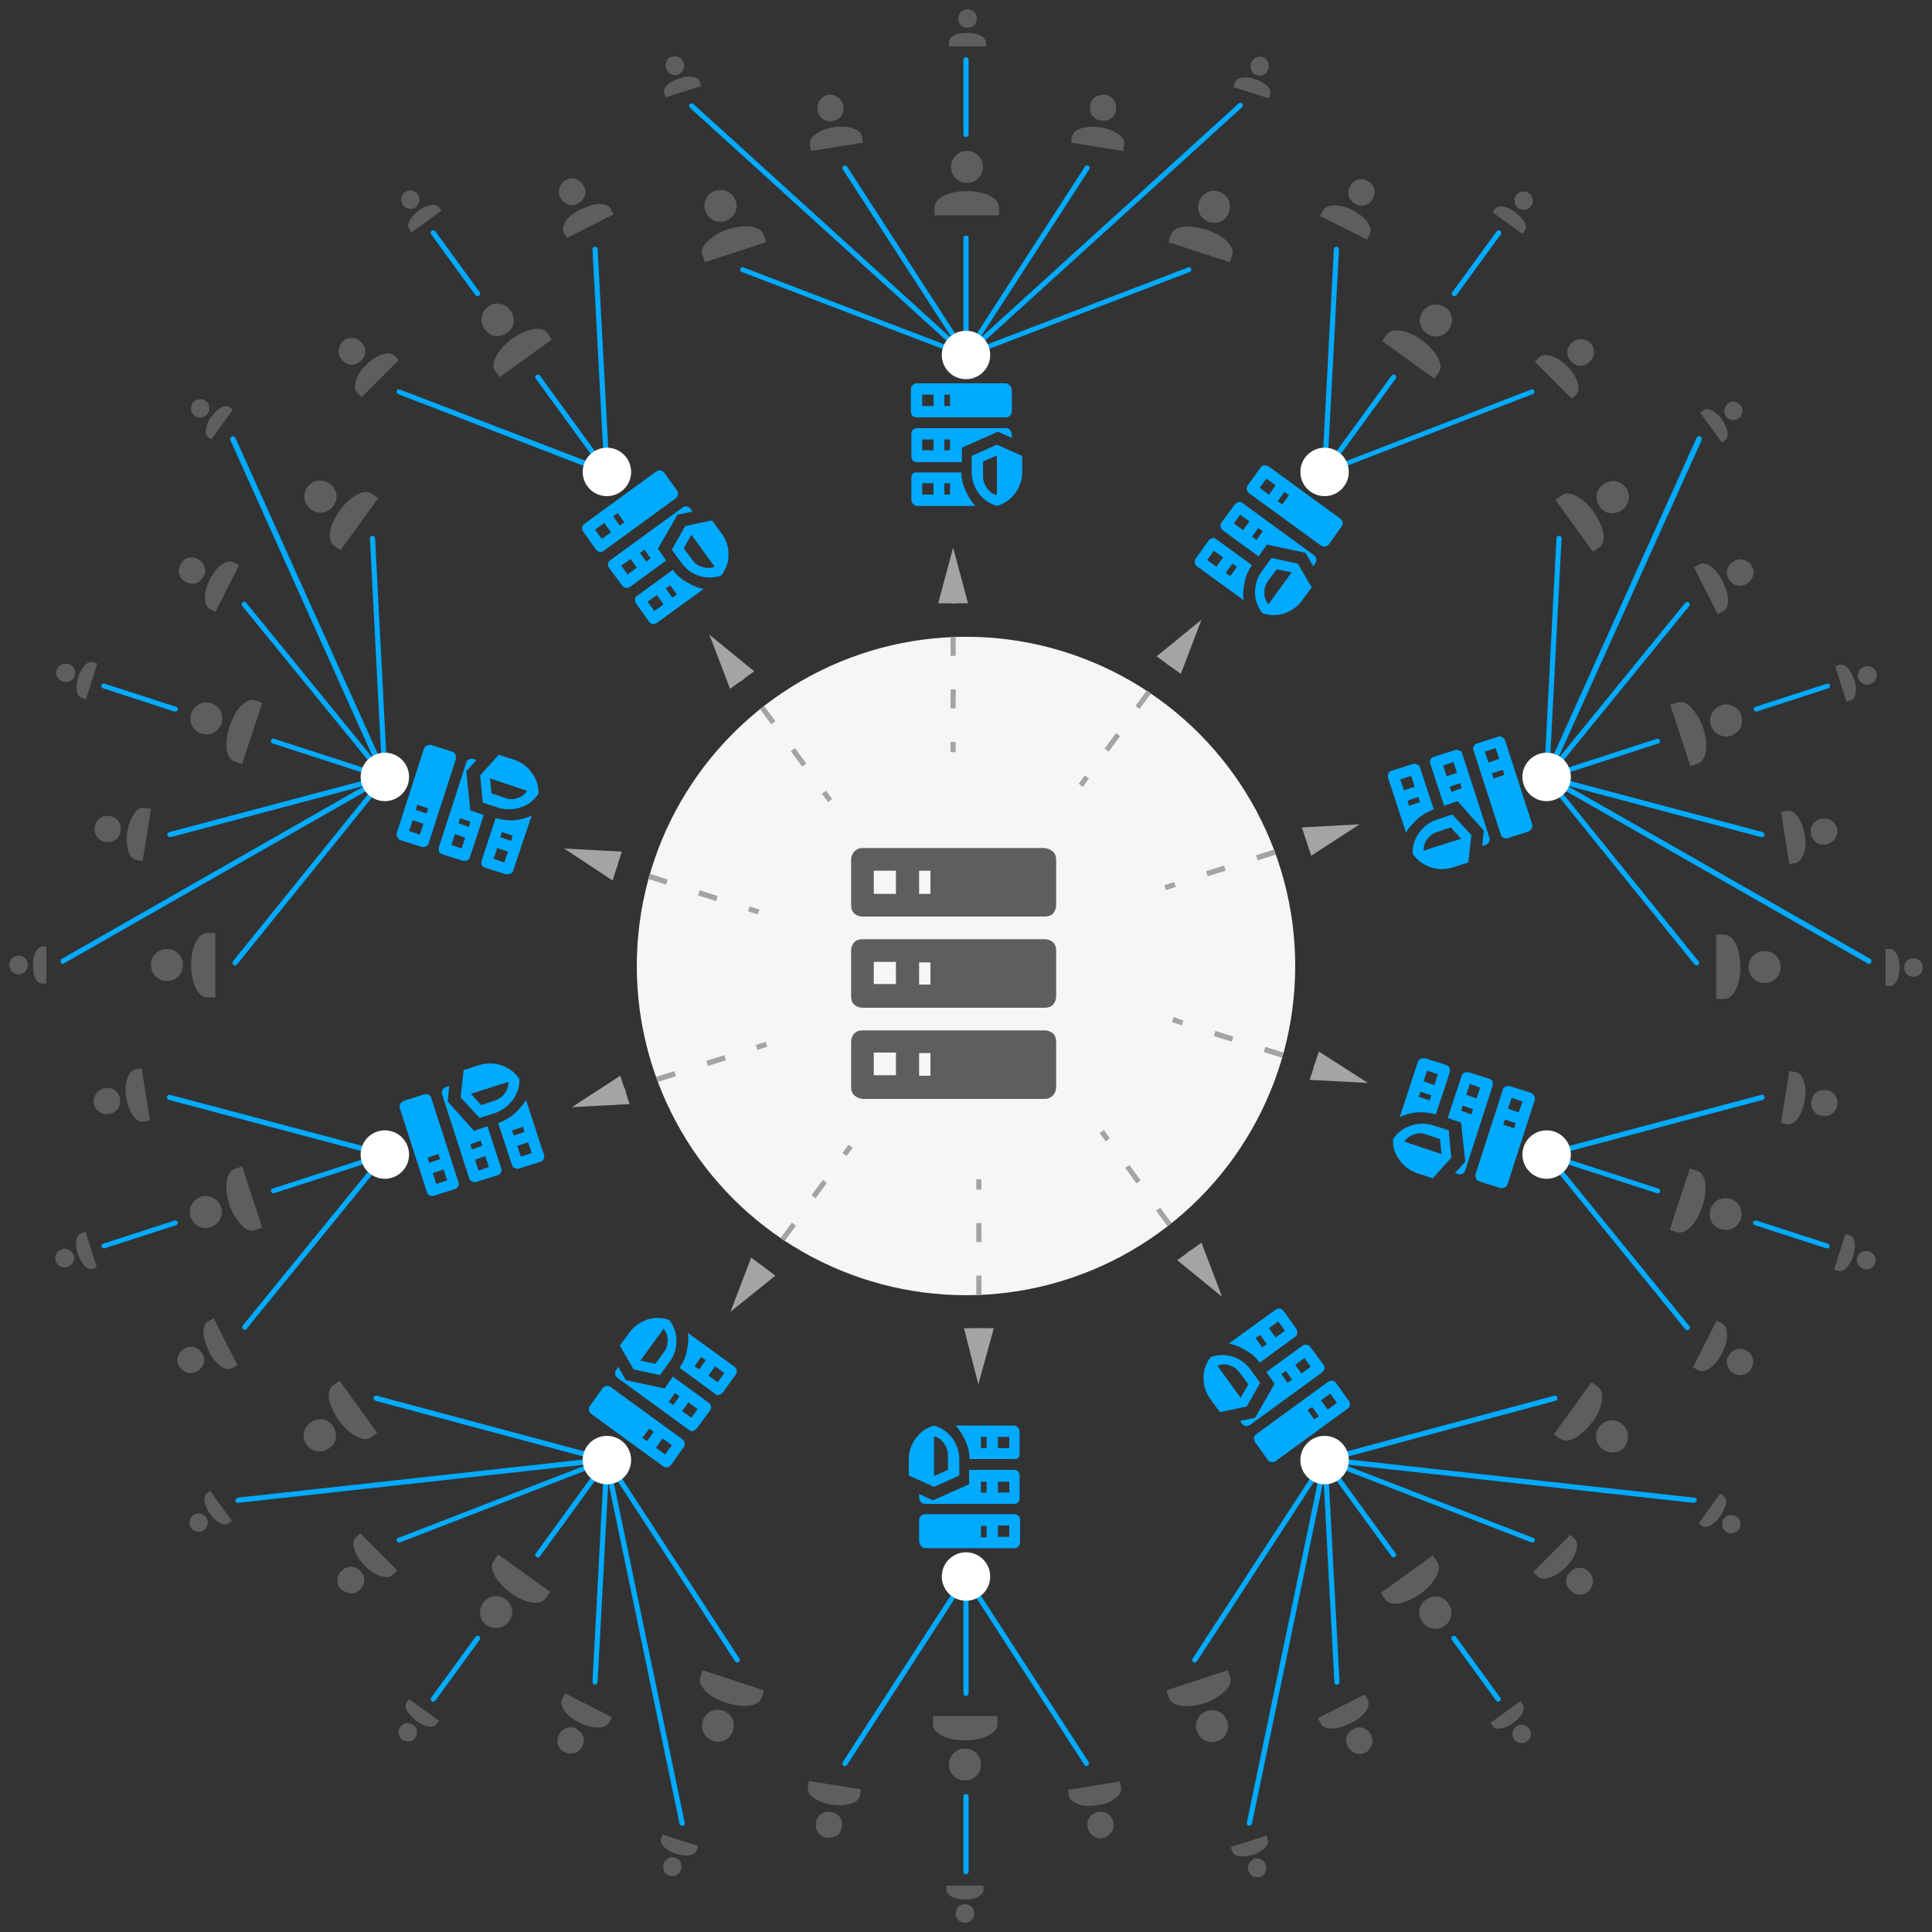 <svg id="Layer_1" xmlns="http://www.w3.org/2000/svg" viewBox="0 0 375 375"><rect x="0" y="0" width="375" height="375" fill="#333333" stroke="none"/><style>.st0{enable-background:new}.st1{fill:#5e5e5e}.st2{fill:#f6f6f6}.st3{fill:#0af}.st4{fill:#fff}.st5{fill:#a4a4a4}</style><title>Asset 9</title><g id="Layer_2_1_"><g id="Layer_1-2"><g class="st0"><path class="st1" d="M187.7 37.1c1.8 0 3.2.3 4.4.9s1.8 1.3 1.8 2.2v1.6h-12.5v-1.6c0-.9.7-1.6 1.8-2.2 1.2-.6 2.7-.9 4.5-.9zm0-7.8c.9 0 1.6.3 2.2.9.6.6.9 1.3.9 2.2 0 .9-.3 1.6-.9 2.2-.6.6-1.3.9-2.2.9-.9 0-1.6-.3-2.2-.9-.6-.6-.9-1.3-.9-2.2 0-.9.3-1.6.9-2.2.6-.6 1.3-.9 2.2-.9z"/></g><g class="st0"><path class="st1" d="M141.3 44.5c1.7-.5 3.2-.7 4.5-.5 1.3.2 2.1.7 2.4 1.5l.5 1.5-11.9 3.9-.5-1.5c-.2-.8.1-1.7 1.1-2.6s2.2-1.8 3.9-2.3zm-2.4-7.5c.8-.2 1.6-.2 2.4.2.7.4 1.2 1 1.5 1.8.3.8.2 1.6-.2 2.4-.4.7-1 1.2-1.8 1.5-.8.3-1.6.2-2.4-.2-.7-.4-1.2-1-1.5-1.8-.3-.8-.2-1.6.2-2.4.3-.7.9-1.2 1.8-1.5z"/></g><g class="st0"><path class="st1" d="M94.8 59.5c.7-.5 1.5-.7 2.3-.5.8.1 1.5.6 2 1.3.5.7.7 1.5.6 2.3-.1.8-.5 1.5-1.3 2-.7.5-1.5.7-2.3.6-.8-.1-1.5-.6-2-1.3-.5-.7-.7-1.5-.6-2.3.1-.9.6-1.6 1.3-2.1zm4.5 6.3c1.5-1 2.8-1.6 4.1-1.9 1.3-.2 2.2 0 2.8.7l.9 1.3L97 73.2l-.9-1.2c-.5-.7-.4-1.7.2-2.8.6-1.2 1.6-2.3 3-3.4z"/></g><g class="st0"><path class="st1" d="M59.7 94.5c.5-.7 1.2-1.1 2-1.2.8-.1 1.6.1 2.3.6.7.5 1.1 1.2 1.3 2 .1.8-.1 1.6-.6 2.3-.5.7-1.2 1.1-2 1.3-.8.1-1.6-.1-2.3-.6-.7-.5-1.1-1.2-1.3-2-.1-1 .1-1.7.6-2.4zM66 99c1.1-1.4 2.2-2.4 3.3-3 1.2-.6 2.1-.7 2.8-.2l1.3.9-7.3 10.1-1.3-.9c-.7-.6-.9-1.5-.7-2.8s.9-2.6 1.9-4.1z"/></g><g class="st0"><path class="st1" d="M37.1 138.5c.3-.8.8-1.4 1.5-1.8.7-.4 1.5-.4 2.4-.2.8.3 1.5.8 1.8 1.5.4.7.4 1.5.2 2.4-.3.8-.8 1.4-1.5 1.8-.7.4-1.5.4-2.4.2-.8-.3-1.5-.8-1.8-1.5-.4-.8-.4-1.6-.2-2.4zm7.5 2.4c.6-1.7 1.3-3 2.2-3.9s1.8-1.3 2.6-1.1l1.5.5-3.9 11.9-1.5-.5c-.8-.3-1.3-1.1-1.5-2.4-.1-1.3 0-2.8.6-4.5z"/></g><g class="st0"><path class="st1" d="M29.3 187.3c0-.9.3-1.6.9-2.2.6-.6 1.3-.9 2.2-.9.9 0 1.6.3 2.2.9.6.6.9 1.3.9 2.2 0 .9-.3 1.6-.9 2.2-.6.6-1.3.9-2.2.9-.9 0-1.6-.3-2.2-.9-.6-.6-.9-1.4-.9-2.2zm7.8 0c0-1.8.3-3.2.9-4.4.6-1.2 1.3-1.8 2.2-1.8h1.6v12.5h-1.6c-.9 0-1.6-.7-2.2-1.8-.6-1.3-.9-2.8-.9-4.5z"/></g><g class="st0"><path class="st1" d="M37 236.2c-.2-.8-.2-1.6.2-2.4.4-.7 1-1.2 1.8-1.5.8-.3 1.6-.2 2.4.2.7.4 1.2 1 1.5 1.8.3.8.2 1.6-.2 2.4-.4.7-1 1.2-1.8 1.5-.8.3-1.6.2-2.4-.2-.6-.3-1.2-.9-1.5-1.8zm7.5-2.4c-.5-1.7-.7-3.2-.5-4.5.2-1.3.7-2.1 1.5-2.4l1.5-.5 3.9 11.9-1.5.5c-.8.2-1.7-.1-2.6-1.1s-1.7-2.2-2.3-3.9z"/></g><g class="st0"><path class="st1" d="M59.5 280.4c-.5-.7-.7-1.5-.5-2.3.1-.8.6-1.5 1.3-2 .7-.5 1.5-.7 2.3-.6.8.1 1.5.5 2 1.3.5.7.7 1.5.6 2.3-.1.8-.6 1.5-1.3 2-.7.5-1.5.7-2.3.6-.9-.2-1.6-.6-2.1-1.3zm6.3-4.6c-1-1.5-1.6-2.8-1.9-4.1-.2-1.3 0-2.2.7-2.8l1.3-.9 7.3 10.1-1.2.9c-.7.5-1.7.4-2.8-.2-1.2-.6-2.3-1.6-3.4-3z"/></g><g class="st0"><path class="st1" d="M94.4 315.4c-.7-.5-1.1-1.2-1.2-2-.1-.8.1-1.6.6-2.3.5-.7 1.2-1.1 2-1.3.8-.1 1.6.1 2.3.6.7.5 1.1 1.2 1.3 2 .1.8-.1 1.6-.6 2.3-.5.7-1.2 1.1-2 1.3-.9.1-1.7-.1-2.4-.6zm4.6-6.3c-1.4-1.1-2.4-2.2-3-3.3-.6-1.2-.7-2.1-.2-2.8l.9-1.3 10.1 7.3-.9 1.3c-.6.7-1.5.9-2.8.7s-2.7-.9-4.1-1.9z"/></g><g class="st0"><path class="st1" d="M140.9 330.5c-1.7-.6-3-1.3-3.9-2.2s-1.3-1.8-1.1-2.6l.5-1.5 11.9 3.9-.5 1.5c-.3.8-1.1 1.3-2.4 1.5-1.4.1-2.9-.1-4.5-.6zm-2.5 7.4c-.8-.3-1.4-.8-1.8-1.5-.4-.7-.4-1.5-.2-2.4.3-.8.8-1.5 1.5-1.8.7-.4 1.5-.4 2.4-.2.8.3 1.4.8 1.8 1.5.4.7.4 1.5.2 2.4-.3.8-.8 1.5-1.5 1.8-.7.4-1.5.5-2.4.2z"/></g><g class="st0"><path class="st1" d="M187.3 337.8c-1.8 0-3.2-.3-4.4-.9-1.2-.6-1.8-1.3-1.8-2.2v-1.6h12.5v1.6c0 .9-.7 1.6-1.8 2.2-1.3.6-2.8.9-4.5.9zm0 7.8c-.9 0-1.6-.3-2.2-.9-.6-.6-.9-1.3-.9-2.2 0-.9.3-1.6.9-2.2.6-.6 1.3-.9 2.2-.9.9 0 1.6.3 2.2.9.6.6.9 1.3.9 2.2 0 .9-.3 1.6-.9 2.2-.6.6-1.4.9-2.2.9z"/></g><g class="st0"><path class="st1" d="M233.8 330.6c-1.7.5-3.2.7-4.5.5-1.3-.2-2.1-.7-2.4-1.5l-.5-1.5 11.9-3.9.5 1.5c.2.8-.1 1.7-1.1 2.6s-2.2 1.7-3.9 2.3zm2.4 7.4c-.8.2-1.6.2-2.4-.2-.7-.4-1.2-1-1.5-1.8-.3-.8-.2-1.6.2-2.4s1-1.2 1.8-1.5c.8-.3 1.6-.2 2.4.2.7.4 1.2 1 1.5 1.8.3.8.2 1.6-.2 2.4-.3.7-.9 1.2-1.8 1.5z"/></g><g class="st0"><path class="st1" d="M275.8 309.3c-1.5 1-2.8 1.6-4.1 1.9-1.3.2-2.2 0-2.8-.7l-.9-1.3 10.1-7.3.9 1.3c.5.7.4 1.7-.2 2.8s-1.6 2.3-3 3.3zm4.6 6.3c-.7.5-1.5.7-2.3.5-.8-.1-1.5-.6-2-1.3-.5-.7-.7-1.5-.6-2.3s.5-1.5 1.3-2c.7-.5 1.5-.7 2.3-.6.8.1 1.5.6 2 1.3.5.7.7 1.5.6 2.3-.2.9-.6 1.6-1.3 2.1z"/></g><g class="st0"><path class="st1" d="M309 276.1c-1.1 1.4-2.2 2.4-3.3 3-1.2.6-2.1.7-2.8.2l-1.3-.9 7.3-10.1 1.3.9c.7.6.9 1.5.7 2.8s-.8 2.7-1.9 4.1zm6.4 4.6c-.5.7-1.2 1.1-2 1.2-.8.1-1.6-.1-2.3-.6-.7-.5-1.1-1.2-1.3-2-.1-.8.1-1.6.6-2.3.5-.7 1.2-1.1 2-1.3.8-.1 1.6.1 2.3.6.7.5 1.1 1.2 1.3 2 0 .9-.1 1.7-.6 2.4z"/></g><g class="st0"><path class="st1" d="M330.4 234.2c-.6 1.7-1.3 3-2.2 3.9s-1.8 1.3-2.6 1.1l-1.5-.5 3.9-11.9 1.5.5c.8.3 1.3 1.1 1.5 2.4.1 1.3 0 2.8-.6 4.5zm7.5 2.4c-.3.8-.8 1.4-1.5 1.8-.7.4-1.5.4-2.4.2-.8-.3-1.5-.8-1.8-1.5-.4-.7-.4-1.5-.2-2.4.3-.8.8-1.4 1.5-1.8.7-.4 1.5-.4 2.4-.2.8.3 1.5.8 1.8 1.5.4.8.4 1.6.2 2.4z"/></g><g class="st0"><path class="st1" d="M337.8 187.7c0 1.8-.3 3.2-.9 4.4s-1.3 1.8-2.2 1.8h-1.6v-12.5h1.6c.9 0 1.6.7 2.2 1.8.6 1.2.9 2.7.9 4.5zm7.8 0c0 .9-.3 1.6-.9 2.2-.6.6-1.3.9-2.2.9-.9 0-1.6-.3-2.2-.9-.6-.6-.9-1.3-.9-2.2 0-.9.3-1.6.9-2.2.6-.6 1.3-.9 2.2-.9.9 0 1.6.3 2.2.9.6.6.9 1.3.9 2.2z"/></g><g class="st0"><path class="st1" d="M330.6 141.3c.5 1.7.7 3.2.5 4.5-.2 1.3-.7 2.1-1.5 2.4l-1.5.5-3.9-11.9 1.5-.5c.8-.2 1.7.1 2.6 1.1s1.7 2.2 2.3 3.9zm7.4-2.4c.2.8.2 1.6-.2 2.4-.4.7-1 1.2-1.8 1.5-.8.3-1.6.2-2.4-.2s-1.2-1-1.5-1.8c-.3-.8-.2-1.6.2-2.4.4-.7 1-1.2 1.8-1.5.8-.3 1.6-.2 2.4.2.7.3 1.2.9 1.5 1.8z"/></g><g class="st0"><path class="st1" d="M309.3 99.3c1 1.5 1.6 2.8 1.9 4.1.2 1.3 0 2.2-.7 2.8l-1.3.9-7.3-10.1 1.3-.9c.7-.5 1.7-.4 2.8.2s2.3 1.6 3.3 3zm6.3-4.6c.5.7.7 1.5.5 2.3-.1.8-.6 1.5-1.3 2-.7.5-1.5.7-2.3.6s-1.5-.5-2-1.3c-.5-.7-.7-1.5-.6-2.3.1-.8.6-1.5 1.3-2 .7-.5 1.5-.7 2.3-.6.9.2 1.6.6 2.1 1.3z"/></g><g class="st0"><path class="st1" d="M276.1 66.1c1.4 1.1 2.4 2.2 3 3.3.6 1.2.7 2.1.2 2.8l-.9 1.3-10.1-7.3.9-1.3c.6-.7 1.5-.9 2.8-.7 1.2.2 2.6.8 4.1 1.9zm4.5-6.4c.7.5 1.1 1.2 1.2 2s-.1 1.6-.6 2.3c-.5.7-1.2 1.1-2 1.3-.8.1-1.6-.1-2.3-.6-.7-.5-1.1-1.2-1.3-2-.1-.8.1-1.6.6-2.3.5-.7 1.2-1.1 2-1.3 1 0 1.7.1 2.4.6z"/></g><g class="st0"><path class="st1" d="M234.2 44.6c1.7.6 3 1.3 3.9 2.2s1.3 1.8 1.1 2.6l-.5 1.5-11.9-3.9.5-1.5c.3-.8 1.1-1.3 2.4-1.5 1.3-.1 2.8.1 4.5.6zm2.4-7.4c.8.3 1.4.8 1.8 1.5.4.7.4 1.5.2 2.4-.3.8-.8 1.5-1.5 1.8-.7.4-1.5.4-2.4.2-.8-.3-1.4-.8-1.8-1.5-.4-.7-.4-1.5-.2-2.4.3-.8.8-1.5 1.5-1.8.7-.4 1.5-.5 2.4-.2z"/></g><g class="st0"><path class="st1" d="M304.2 71.1c1 1 1.7 2.1 2 3.1.3 1 .3 1.8-.2 2.3l-.9.9-7.2-7.2.9-.9c.5-.5 1.3-.5 2.3-.2 1 .3 2.1 1 3.1 2zm4.5-4.5c.5.5.7 1.1.7 1.8s-.3 1.3-.8 1.8-1.1.8-1.8.8-1.3-.3-1.8-.8-.8-1.1-.8-1.8.3-1.3.8-1.8 1.1-.8 1.8-.8c.8 0 1.4.3 1.9.8z"/></g><g class="st0"><path class="st1" d="M262.5 40.8c1.3.7 2.3 1.4 2.9 2.3.6.9.8 1.6.5 2.3l-.6 1.1-9.1-4.6.6-1.1c.4-.6 1.1-.9 2.1-.9 1.1-.1 2.3.2 3.6.9zm2.9-5.7c.6.3 1.1.8 1.3 1.5.2.6.1 1.3-.2 1.9-.3.6-.8 1.1-1.5 1.3-.6.2-1.3.2-1.9-.2s-1.1-.8-1.3-1.5c-.2-.6-.1-1.3.2-1.9.3-.6.8-1.1 1.5-1.3.7-.2 1.3-.1 1.9.2z"/></g><g class="st0"><path class="st1" d="M213.5 24.7c1.4.2 2.6.7 3.5 1.3s1.3 1.3 1.2 2l-.2 1.3-10.1-1.6.2-1.3c.2-.7.7-1.2 1.8-1.5s2.2-.4 3.6-.2zm1-6.3c.7.1 1.3.5 1.7 1 .4.5.5 1.2.4 1.9-.1.7-.4 1.3-1 1.7s-1.2.5-1.9.4c-.7-.1-1.3-.4-1.7-1-.4-.5-.5-1.2-.4-1.9.1-.7.4-1.3 1-1.7.6-.3 1.2-.5 1.9-.4z"/></g><g class="st0"><path class="st1" d="M161.8 24.7c1.4-.2 2.7-.2 3.7.2 1 .3 1.6.8 1.8 1.5l.2 1.3-10.1 1.6-.2-1.3c-.1-.7.3-1.4 1.2-2 .8-.6 2-1.1 3.4-1.3zm-1-6.3c.7-.1 1.3.1 1.9.5.5.4.9 1 1 1.7.1.7 0 1.4-.4 1.9s-1 .9-1.7 1-1.3 0-1.9-.4c-.5-.4-.9-1-1-1.7-.1-.7 0-1.4.4-1.9.5-.7 1-1 1.7-1.1z"/></g><g class="st0"><path class="st1" d="M109.9 34.9c.6-.3 1.3-.4 1.9-.1.6.2 1.1.6 1.5 1.3s.4 1.3.2 1.9c-.2.6-.6 1.1-1.3 1.5s-1.3.4-1.9.2c-.6-.2-1.1-.6-1.5-1.3s-.4-1.3-.2-1.9c.2-.8.7-1.3 1.3-1.6zm2.9 5.7c1.3-.6 2.5-1 3.6-1s1.8.3 2.1.9l.6 1.1-9.1 4.6-.6-1.1c-.3-.7-.1-1.4.5-2.3.6-.8 1.6-1.6 2.9-2.2z"/></g><g class="st0"><path class="st1" d="M66.5 66.3c.5-.5 1.1-.7 1.8-.7s1.3.3 1.8.8.8 1.1.8 1.8-.3 1.3-.8 1.8-1.1.8-1.8.8-1.3-.3-1.8-.8-.8-1.1-.8-1.8c.1-.8.3-1.4.8-1.9zm4.6 4.5c1-1 2.1-1.7 3.1-2 1-.3 1.8-.3 2.3.2l.9.9-7.2 7.2-.9-.9c-.5-.5-.5-1.3-.2-2.3.3-1 .9-2.1 2-3.1z"/></g><g class="st0"><path class="st1" d="M35 109.6c.3-.6.8-1.1 1.5-1.3.6-.2 1.3-.1 1.9.2.6.3 1.1.8 1.3 1.5.2.6.2 1.3-.2 1.9s-.8 1.1-1.5 1.3c-.6.2-1.3.1-1.9-.2s-1.1-.8-1.3-1.5c-.2-.6-.1-1.2.2-1.9zm5.7 2.9c.7-1.3 1.4-2.3 2.3-2.9.9-.6 1.6-.8 2.3-.5l1.1.6-4.6 9.1-1.1-.6c-.6-.4-.9-1.1-.9-2.1-.1-1.1.3-2.3.9-3.6z"/></g><g class="st0"><path class="st1" d="M18.4 160.5c.1-.7.5-1.3 1-1.7.5-.4 1.2-.5 1.9-.4.7.1 1.3.4 1.7 1 .4.5.5 1.2.4 1.9-.1.7-.4 1.3-1 1.7-.5.4-1.2.5-1.9.4-.7-.1-1.3-.4-1.7-1-.4-.5-.5-1.2-.4-1.9zm6.3 1c.2-1.4.7-2.6 1.3-3.5s1.3-1.3 2-1.2l1.3.2-1.6 10.1-1.3-.2c-.7-.2-1.2-.7-1.5-1.8s-.4-2.1-.2-3.6z"/></g><g class="st0"><path class="st1" d="M18.2 214.1c-.1-.7.1-1.3.5-1.9.4-.5 1-.9 1.7-1 .7-.1 1.4 0 1.9.4s.9 1 1 1.7 0 1.3-.4 1.9c-.4.5-1 .9-1.7 1-.7.1-1.4 0-1.9-.4-.6-.4-1-.9-1.1-1.7zm6.3-1c-.2-1.4-.2-2.7.2-3.7.3-1 .8-1.6 1.5-1.8l1.3-.2 1.6 10.1-1.3.2c-.7.1-1.4-.3-2-1.2-.6-.8-1-1.9-1.3-3.4z"/></g><g class="st0"><path class="st1" d="M34.7 265.1c-.3-.6-.4-1.3-.1-1.9.2-.6.6-1.1 1.3-1.5.6-.3 1.3-.4 1.9-.2.6.2 1.1.6 1.5 1.3s.4 1.3.2 1.9c-.2.6-.6 1.1-1.3 1.5-.6.3-1.3.4-1.9.2-.7-.2-1.2-.7-1.6-1.3zm5.8-2.9c-.6-1.3-1-2.5-1-3.6s.3-1.8.9-2.1l1.1-.6 4.6 9.1-1.1.6c-.7.3-1.4.1-2.3-.5-.8-.7-1.6-1.6-2.2-2.9z"/></g><g class="st0"><path class="st1" d="M66.2 308.5c-.5-.5-.7-1.1-.7-1.8s.3-1.3.8-1.8 1.1-.8 1.8-.8 1.3.3 1.8.8.8 1.1.8 1.8-.3 1.3-.8 1.8-1.1.8-1.8.8c-.7-.1-1.3-.4-1.9-.8zm4.6-4.6c-1-1-1.7-2.1-2-3.1-.3-1-.3-1.8.2-2.3l.9-.9 7.2 7.2-.9.9c-.5.5-1.3.5-2.3.2-1.1-.3-2.1-1-3.1-2z"/></g><g class="st0"><path class="st1" d="M109.6 340.1c-.6-.3-1.1-.8-1.3-1.5-.2-.6-.1-1.3.2-1.9.3-.6.8-1.1 1.5-1.3.6-.2 1.3-.2 1.9.2s1.1.8 1.3 1.5c.2.6.1 1.3-.2 1.9s-.8 1.1-1.5 1.3c-.7.1-1.3.1-1.9-.2zm2.9-5.7c-1.3-.7-2.3-1.4-2.9-2.3-.6-.9-.8-1.6-.5-2.3l.6-1.1 9.1 4.6-.6 1.1c-.4.6-1.1.9-2.1.9-1.1 0-2.3-.3-3.6-.9z"/></g><g class="st0"><path class="st1" d="M161.5 350.3c-1.4-.2-2.6-.7-3.5-1.3s-1.3-1.3-1.2-2l.2-1.3 10.1 1.6-.2 1.3c-.2.7-.7 1.2-1.8 1.5s-2.2.4-3.6.2zm-1 6.4c-.7-.1-1.3-.5-1.7-1-.4-.5-.5-1.2-.4-1.9.1-.7.4-1.3 1-1.7.5-.4 1.2-.5 1.9-.4.7.1 1.3.4 1.7 1 .4.5.5 1.2.4 1.9-.1.7-.4 1.3-1 1.7-.6.3-1.2.5-1.9.4z"/></g><g class="st0"><path class="st1" d="M213 350.4c-1.4.2-2.7.2-3.7-.2s-1.6-.8-1.8-1.5l-.2-1.3 10.1-1.6.2 1.3c.1.7-.3 1.4-1.2 2-.8.7-2 1.1-3.4 1.3zm1 6.4c-.7.1-1.3-.1-1.9-.5-.5-.4-.9-1-1-1.7-.1-.7 0-1.4.4-1.9s1-.9 1.7-1c.7-.1 1.3 0 1.9.4.5.4.9 1 1 1.7.1.7 0 1.4-.4 1.9-.5.6-1 .9-1.7 1.1z"/></g><g class="st0"><path class="st1" d="M262.1 334.5c-1.3.6-2.5 1-3.6 1s-1.8-.3-2.1-.9l-.6-1.1 9.1-4.6.6 1.1c.3.7.1 1.4-.5 2.3-.7.8-1.6 1.6-2.9 2.2zm2.9 5.7c-.6.3-1.3.4-1.9.1-.6-.2-1.1-.6-1.5-1.3s-.4-1.3-.2-1.9c.2-.6.6-1.1 1.3-1.5s1.3-.4 1.9-.2c.6.2 1.1.6 1.5 1.3.3.6.4 1.3.2 1.9-.3.8-.7 1.3-1.3 1.6z"/></g><g class="st0"><path class="st1" d="M303.9 304.2c-1 1-2.1 1.7-3.1 2-1 .3-1.8.3-2.3-.2l-.9-.9 7.2-7.2.9.9c.5.5.5 1.3.2 2.3s-1 2.1-2 3.1zm4.5 4.6c-.5.5-1.1.7-1.8.7s-1.3-.3-1.8-.8-.8-1.1-.8-1.8.3-1.3.8-1.8 1.1-.8 1.8-.8 1.3.3 1.8.8.8 1.1.8 1.8-.3 1.3-.8 1.9z"/></g><g class="st0"><path class="st1" d="M334.3 262.6c-.7 1.3-1.4 2.2-2.3 2.9-.9.6-1.6.8-2.3.5l-1.1-.6 4.6-9.1 1.1.6c.6.4.9 1.1.9 2.1.1 1.1-.3 2.3-.9 3.6zm5.7 2.9c-.3.6-.8 1.1-1.5 1.3-.6.2-1.3.1-1.9-.2-.6-.3-1.1-.8-1.3-1.5-.2-.6-.2-1.3.2-1.9s.8-1.1 1.5-1.3c.6-.2 1.3-.1 1.9.2s1.1.8 1.3 1.5c.2.6.1 1.3-.2 1.9z"/></g><g class="st0"><path class="st1" d="M350.3 213.5c-.2 1.4-.7 2.6-1.3 3.5s-1.3 1.3-2 1.2l-1.3-.2 1.6-10.1 1.3.2c.7.2 1.2.7 1.5 1.8.4 1 .4 2.2.2 3.6zm6.3 1c-.1.7-.5 1.3-1 1.7-.5.4-1.2.5-1.9.4-.7-.1-1.3-.4-1.7-1s-.5-1.2-.4-1.9c.1-.7.4-1.3 1-1.7.5-.4 1.2-.5 1.9-.4.7.1 1.3.4 1.7 1 .4.6.5 1.2.4 1.9z"/></g><g class="st0"><path class="st1" d="M350.3 162c.2 1.4.2 2.7-.2 3.7s-.8 1.6-1.5 1.8l-1.3.2-1.6-10.1 1.3-.2c.7-.1 1.4.3 2 1.2.6.8 1 2 1.3 3.4zm6.3-1c.1.7-.1 1.3-.5 1.9-.4.5-1 .9-1.7 1-.7.1-1.4 0-1.9-.4s-.9-1-1-1.7c-.1-.7 0-1.3.4-1.9.4-.5 1-.9 1.7-1 .7-.1 1.4 0 1.9.4.6.4 1 1 1.1 1.7z"/></g><g class="st0"><path class="st1" d="M334.4 112.9c.6 1.3 1 2.5 1 3.6s-.3 1.8-.9 2.1l-1.1.6-4.6-9.1 1.1-.6c.7-.3 1.4-.1 2.3.5.8.7 1.6 1.6 2.2 2.9zm5.7-2.9c.3.6.4 1.3.1 1.9-.2.6-.6 1.1-1.3 1.5-.6.3-1.3.4-1.9.2-.6-.2-1.1-.6-1.5-1.3s-.4-1.3-.2-1.9c.2-.6.6-1.1 1.3-1.5s1.3-.4 1.9-.2c.8.2 1.3.7 1.6 1.3z"/></g><g class="st0"><path class="st1" d="M368.7 187.8c0 1-.2 1.9-.5 2.5-.3.7-.8 1-1.3 1.1h-.9v-7.2h.9c.5 0 .9.4 1.3 1.1.3.6.5 1.4.5 2.5zm4.5 0c0 .5-.2.9-.5 1.3-.3.3-.8.5-1.3.5s-.9-.2-1.3-.5c-.3-.3-.5-.8-.5-1.3s.2-.9.5-1.3c.3-.3.8-.5 1.3-.5s.9.2 1.3.5c.3.3.5.7.5 1.3z"/></g><g class="st0"><path class="st1" d="M359.9 131.9c.3 1 .4 1.8.3 2.6-.1.7-.4 1.2-.9 1.4l-.9.3-2.2-6.9.9-.3c.5-.1 1 .1 1.5.6s.9 1.3 1.3 2.3zm4.3-1.4c.1.5.1.9-.1 1.4-.2.4-.6.7-1.1.9-.5.2-.9.1-1.4-.1-.4-.2-.7-.6-.9-1s-.1-.9.1-1.4c.2-.4.6-.7 1.1-.9.5-.2.9-.1 1.4.1.4.2.7.5.9 1z"/></g><g class="st0"><path class="st1" d="M334.2 81.4c.6.8.9 1.6 1.1 2.4.1.7 0 1.3-.4 1.6l-.7.5-4.2-5.8.7-.5c.4-.3 1-.2 1.6.1s1.3.8 1.9 1.7zm3.7-2.7c.3.4.4.9.3 1.3-.1.5-.3.9-.7 1.2s-.9.4-1.3.3c-.5-.1-.9-.3-1.2-.7-.3-.4-.4-.8-.3-1.3.1-.5.3-.9.7-1.2.4-.3.9-.4 1.3-.3.5.1.8.3 1.2.7z"/></g><g class="st0"><path class="st1" d="M294.1 41.2c.8.6 1.4 1.3 1.8 1.9.3.7.4 1.2.1 1.6l-.5.7-5.8-4.2.5-.7c.3-.4.9-.5 1.6-.4s1.5.5 2.3 1.1zm2.7-3.7c.4.3.6.7.7 1.2.1.5 0 .9-.3 1.3s-.7.7-1.2.7-.9 0-1.3-.3-.7-.7-.7-1.2c-.1-.5 0-.9.3-1.3s.7-.7 1.2-.7c.4-.1.9 0 1.3.3z"/></g><g class="st0"><path class="st1" d="M243.7 15.4c1 .3 1.7.8 2.3 1.3.5.5.7 1 .6 1.5l-.3.9-6.9-2.2.3-.9c.2-.5.6-.8 1.4-.9.7-.1 1.6-.1 2.6.3zm1.4-4.3c.5.2.8.5 1 .9.2.4.2.9.1 1.4-.2.5-.4.8-.9 1.1s-.9.2-1.4.1c-.5-.2-.8-.4-1-.9-.2-.4-.2-.9-.1-1.4.2-.5.5-.8.9-1.1.4-.2.9-.3 1.4-.1z"/></g><g class="st0"><path class="st1" d="M187.8 6.4c1 0 1.9.2 2.5.5.7.3 1 .8 1.1 1.3V9h-7.2v-.9c0-.5.4-.9 1.1-1.3.6-.3 1.4-.4 2.5-.4zm0-4.6c.5 0 .9.2 1.3.5.3.3.5.8.5 1.3s-.2.9-.5 1.3c-.3.3-.8.5-1.3.5s-.9-.2-1.3-.5c-.3-.3-.5-.8-.5-1.3s.2-.9.5-1.3c.3-.3.7-.4 1.3-.5z"/></g><g class="st0"><path class="st1" d="M131.8 15.2c1-.3 1.8-.4 2.6-.3.7.1 1.2.4 1.4.9l.3.9-6.9 2.2-.3-.9c-.1-.5.1-1 .6-1.5s1.3-.9 2.3-1.3zm-1.4-4.2c.5-.1.9-.1 1.4.1.4.2.7.6.9 1.1.2.5.1.9-.1 1.4-.2.4-.6.7-1 .9-.5.2-.9.1-1.4-.1-.4-.2-.7-.6-.9-1.1-.2-.5-.1-.9.1-1.4.1-.5.5-.8 1-.9z"/></g><g class="st0"><path class="st1" d="M78.6 37.3c.4-.3.9-.4 1.3-.3.5.1.9.3 1.2.7.3.4.4.9.3 1.3-.1.5-.3.9-.7 1.2-.4.3-.8.4-1.3.3-.5-.1-.9-.3-1.2-.7-.3-.4-.4-.9-.3-1.3 0-.5.3-.9.7-1.2zm2.6 3.6c.8-.6 1.6-.9 2.4-1.1.7-.1 1.3 0 1.6.4l.5.7-5.8 4.2-.5-.7c-.3-.4-.2-1 .1-1.6s.9-1.2 1.7-1.9z"/></g><g class="st0"><path class="st1" d="M37.4 78.2c.3-.4.7-.6 1.2-.7s.9 0 1.3.3.7.7.7 1.2c.1.5 0 .9-.3 1.3s-.7.7-1.2.7c-.5.1-.9 0-1.3-.3s-.7-.7-.7-1.2c-.1-.4 0-.8.3-1.3zm3.6 2.7c.6-.8 1.3-1.4 1.9-1.8.7-.3 1.2-.4 1.6-.1l.7.5-4.2 5.8-.7-.5c-.3-.3-.5-.8-.3-1.5.1-.8.4-1.6 1-2.4z"/></g><g class="st0"><path class="st1" d="M11 130c.2-.5.5-.8.9-1 .4-.2.9-.2 1.4-.1s.8.4 1.1.9.2.9.1 1.4c-.2.5-.4.8-.9 1-.4.2-.9.2-1.4.1-.5-.2-.8-.5-1.1-.9-.3-.5-.3-.9-.1-1.4zm4.2 1.4c.3-1 .8-1.7 1.3-2.3.5-.5 1-.7 1.5-.6l.9.3-2.2 6.9-.9-.3c-.5-.2-.8-.6-.9-1.4-.1-.8 0-1.7.3-2.6z"/></g><g class="st0"><path class="st1" d="M1.8 187.3c0-.5.2-.9.5-1.3.3-.3.8-.5 1.3-.5s.9.2 1.3.5c.3.3.5.8.5 1.3s-.2.9-.5 1.3c-.3.3-.8.5-1.3.5s-.9-.2-1.3-.5c-.3-.4-.4-.8-.5-1.3zm4.6 0c0-1 .2-1.9.5-2.5s.8-1 1.3-1.1H9v7.2h-.9c-.5 0-.9-.4-1.3-1.1-.3-.6-.4-1.5-.4-2.5z"/></g><g class="st0"><path class="st1" d="M10.8 244.8c-.1-.5-.1-.9.1-1.4.2-.4.6-.7 1.1-.9.5-.2.9-.1 1.4.1.4.2.7.6.9 1 .2.5.1.9-.1 1.4-.2.4-.6.7-1.1.9-.5.2-.9.1-1.4-.1-.4-.2-.7-.6-.9-1zm4.3-1.4c-.3-1-.4-1.8-.3-2.6.1-.7.4-1.2.9-1.4l.9-.3 2.2 6.9-.9.3c-.5.1-1-.1-1.5-.6-.5-.6-.9-1.4-1.3-2.3z"/></g><g class="st0"><path class="st1" d="M37.1 296.6c-.3-.4-.4-.9-.3-1.3.1-.5.3-.9.7-1.2.4-.3.9-.4 1.3-.3.5.1.9.3 1.2.7.3.4.4.8.3 1.3-.1.5-.3.9-.7 1.2-.4.3-.9.4-1.3.3-.5-.1-.9-.3-1.2-.7zm3.7-2.7c-.6-.8-.9-1.6-1.1-2.4-.1-.7 0-1.3.4-1.6l.7-.5 4.2 5.8-.7.5c-.4.3-1 .2-1.6-.1s-1.3-.8-1.9-1.7z"/></g><g class="st0"><path class="st1" d="M78.1 337.7c-.4-.3-.6-.7-.7-1.2s0-.9.3-1.3.7-.7 1.2-.7c.5-.1.9 0 1.3.3s.7.7.7 1.2c.1.5 0 .9-.3 1.3s-.7.7-1.2.7c-.4 0-.9-.1-1.3-.3zm2.7-3.7c-.8-.6-1.4-1.3-1.8-1.9-.3-.7-.4-1.2-.1-1.6l.5-.7 5.8 4.2-.5.7c-.3.4-.9.5-1.6.4-.7-.1-1.5-.5-2.3-1.1z"/></g><g class="st0"><path class="st1" d="M131.2 359.8c-1-.3-1.7-.8-2.3-1.3-.5-.5-.7-1-.6-1.5l.3-.9 6.9 2.2-.3.9c-.2.5-.6.8-1.4.9-.7.1-1.6 0-2.6-.3zm-1.3 4.3c-.5-.2-.8-.5-1-.9-.2-.4-.2-.9-.1-1.4s.4-.8.9-1.1.9-.2 1.4-.1c.5.2.8.4 1 .9.2.4.2.9.1 1.4-.2.5-.5.8-.9 1.1-.5.2-1 .2-1.4.1z"/></g><g class="st0"><path class="st1" d="M187.3 368.7c-1 0-1.9-.2-2.5-.5s-1-.8-1.1-1.3v-.9h7.2v.9c0 .5-.4.9-1.1 1.3-.7.3-1.5.5-2.5.5zm0 4.5c-.5 0-.9-.2-1.3-.5-.3-.3-.5-.8-.5-1.3s.2-.9.5-1.3c.3-.3.8-.5 1.3-.5s.9.2 1.3.5c.3.3.5.8.5 1.3s-.2.9-.5 1.3c-.4.3-.8.5-1.3.5z"/></g><g class="st0"><path class="st1" d="M243.2 360c-1 .3-1.8.4-2.6.3-.7-.1-1.2-.4-1.4-.9l-.3-.9 6.9-2.2.3.9c.1.5-.1 1-.6 1.5s-1.3 1-2.3 1.3zm1.4 4.3c-.5.1-.9.1-1.4-.1-.4-.2-.7-.6-.9-1.1-.2-.5-.1-.9.1-1.4.2-.4.6-.7 1-.9.5-.2.9-.1 1.4.1.4.2.7.6.9 1.1.2.5.1.9-.1 1.4-.1.4-.5.7-1 .9z"/></g><g class="st0"><path class="st1" d="M293.8 334.4c-.8.6-1.6.9-2.4 1.1-.7.1-1.3 0-1.6-.4l-.5-.7 5.8-4.2.5.7c.3.4.2 1-.1 1.6s-.9 1.2-1.7 1.9zm2.6 3.6c-.4.3-.9.4-1.3.3-.5-.1-.9-.3-1.2-.7s-.4-.9-.3-1.3c.1-.5.3-.9.7-1.2.4-.3.8-.4 1.3-.3.5.1.9.3 1.2.7.3.4.4.9.3 1.3 0 .5-.3.9-.7 1.2z"/></g><g class="st0"><path class="st1" d="M333.9 294.3c-.6.8-1.3 1.4-1.9 1.8-.7.3-1.2.4-1.6.1l-.7-.5 4.2-5.8.7.5c.4.3.5.9.4 1.6-.2.6-.5 1.4-1.1 2.3zm3.6 2.6c-.3.4-.7.6-1.2.7-.5.1-.9 0-1.3-.3s-.7-.7-.7-1.2c-.1-.5 0-.9.3-1.3s.7-.7 1.2-.7.9 0 1.3.3.7.7.7 1.2 0 .9-.3 1.3z"/></g><g class="st0"><path class="st1" d="M359.7 243.8c-.3 1-.8 1.7-1.3 2.3-.5.5-1 .7-1.5.6l-.9-.3 2.2-6.9.9.3c.5.2.8.6.9 1.4.1.7 0 1.6-.3 2.6zm4.3 1.4c-.2.5-.5.8-.9 1s-.9.2-1.4.1c-.5-.2-.8-.5-1.1-.9s-.2-.9-.1-1.4c.2-.5.4-.8.9-1s.9-.2 1.4-.1c.5.2.8.5 1.1.9.2.4.2.9.1 1.4z"/></g><circle class="st2" cx="187.5" cy="187.5" r="63.9"/><path class="st3" d="M187.5 69.4c-.3 0-.5-.2-.5-.5V46.2c0-.3.2-.5.5-.5s.5.2.5.5v22.7c0 .3-.3.5-.5.5zm0-42.8c-.3 0-.5-.2-.5-.5V11.6c0-.3.2-.5.5-.5s.5.2.5.5v14.6c0 .2-.3.4-.5.4z"/><path class="st3" d="M187.5 69.4c-.2 0-.4-.1-.5-.3-.1-.3 0-.5.3-.6l43.3-16.6c.3-.1.5 0 .6.3.1.3 0 .5-.3.6l-43.3 16.6h-.1z"/><path class="st3" d="M187.5 69.4c-.1 0-.2 0-.3-.1-.2-.1-.3-.5-.1-.7l23.5-36.3c.2-.2.5-.3.7-.1.2.1.3.5.1.7l-23.5 36.3c-.1.1-.3.2-.4.2z"/><path class="st3" d="M187.5 69.4h-.2L144 52.8c-.3-.1-.4-.4-.3-.6.1-.3.4-.4.6-.3l43.3 16.6c.3.1.4.4.3.6 0 .2-.2.3-.4.3z"/><path class="st3" d="M187.5 69.4c-.2 0-.3-.1-.4-.2l-23.5-36.3c-.1-.2-.1-.5.1-.7.2-.1.5-.1.7.1l23.5 36.3c.1.2.1.5-.1.7-.2.1-.2.1-.3.1z"/><path class="st3" d="M187.5 69.4c-.1 0-.2 0-.3-.1l-53.3-48.4c-.2-.2-.2-.5 0-.7.2-.2.5-.2.7 0l53.3 48.4c.2.2.2.5 0 .7-.2.1-.3.1-.4.1z"/><path class="st3" d="M187.5 69.4c-.1 0-.3-.1-.4-.2-.2-.2-.2-.5 0-.7l53.3-48.4c.2-.2.5-.2.7 0 .2.2.2.5 0 .7l-53.3 48.4c-.1.2-.2.2-.3.2zm-69.7 22.7c-.2 0-.3-.1-.4-.2L104 73.5c-.2-.2-.1-.5.1-.7.2-.2.5-.1.7.1l13.4 18.4c.2.2.1.5-.1.7-.1 0-.2.1-.3.1zM92.7 57.5c-.2 0-.3-.1-.4-.2l-8.6-11.8c-.2-.2-.1-.5.1-.7.2-.2.5-.1.7.1l8.6 11.8c.2.2.1.5-.1.7-.1 0-.2.1-.3.1z"/><path class="st3" d="M117.8 92.1c-.3 0-.5-.2-.5-.5L115 48.4c0-.3.2-.5.5-.5s.5.2.5.5l2.3 43.2c0 .2-.2.4-.5.5z"/><path class="st3" d="M117.8 92.1h-.2L77.3 76.5c-.3-.1-.4-.4-.3-.6.1-.3.4-.4.6-.3L118 91.1c.3.1.4.4.3.6-.1.2-.3.4-.5.4zm-43.1 59.2h-.2l-21.6-7c-.3-.1-.4-.4-.3-.6.1-.3.4-.4.6-.3l21.6 7c.3.1.4.4.3.6 0 .2-.2.3-.4.3zM34 138.1h-.2L20 133.6c-.3-.1-.4-.4-.3-.6.1-.3.4-.4.6-.3l13.9 4.5c.3.1.4.4.3.6-.1.2-.2.3-.5.3z"/><path class="st3" d="M74.7 151.3c-.3 0-.5-.2-.5-.5l-2.4-46.3c0-.3.2-.5.5-.5s.5.2.5.5l2.4 46.3c0 .3-.2.5-.5.5z"/><path class="st3" d="M74.7 151.3c-.1 0-.3-.1-.4-.2L47 117.6c-.2-.2-.1-.5.1-.7.2-.2.5-.1.7.1l27.3 33.5c.2.2.1.5-.1.7 0 .1-.2.1-.3.1z"/><path class="st3" d="M45.6 187.4c-.1 0-.2 0-.3-.1-.2-.2-.2-.5-.1-.7l29.1-36c.2-.2.5-.2.7-.1.2.2.2.5.1.7l-29.1 36c-.1.1-.3.2-.4.2z"/><path class="st3" d="M33 162.5c-.2 0-.4-.1-.5-.4-.1-.3.1-.5.4-.6l41.8-11.1c.3-.1.5.1.6.4.1.3-.1.5-.4.6l-41.8 11.1c-.1-.1-.1 0-.1 0z"/><path class="st3" d="M12.2 187.1c-.2 0-.3-.1-.4-.3-.1-.2-.1-.5.2-.7l62.5-35.7c.2-.1.5-.1.7.2.1.2.1.5-.2.7L12.4 187s-.1.1-.2.1z"/><path class="st3" d="M74.7 151.3c-.2 0-.4-.1-.5-.3L44.7 85.4c-.1-.3 0-.5.3-.7.3-.1.5 0 .7.3l29.6 65.7c.1.3 0 .5-.3.7-.1-.1-.2-.1-.3-.1zm-21.6 80.3c-.2 0-.4-.1-.5-.3-.1-.3.1-.5.3-.6l21.6-7c.3-.1.5.1.6.3.1.3-.1.5-.3.6l-21.6 7h-.1zm-32.9 10.7c-.2 0-.4-.1-.5-.3-.1-.3.1-.5.3-.6l13.9-4.5c.3-.1.5.1.6.3.1.3-.1.5-.3.6l-13.9 4.5h-.1z"/><path class="st3" d="M74.7 224.6h-.1l-41.8-11.1c-.3-.1-.4-.3-.4-.6.1-.3.3-.4.6-.4l41.8 11.1c.3.1.4.3.4.6-.1.2-.3.4-.5.4z"/><path class="st3" d="M47.5 258.1c-.1 0-.2 0-.3-.1-.2-.2-.2-.5-.1-.7l27.3-33.5c.2-.2.5-.2.7-.1.2.2.2.5.1.7L47.8 258c-.1.1-.2.1-.3.1zm56.9 44.2c-.1 0-.2 0-.3-.1-.2-.2-.3-.5-.1-.7l13.4-18.4c.2-.2.5-.3.7-.1.2.2.3.5.1.7l-13.4 18.4c-.1.1-.2.2-.4.2zm-20.3 28c-.1 0-.2 0-.3-.1-.2-.2-.3-.5-.1-.7l8.6-11.8c.2-.2.5-.3.7-.1.2.2.3.5.1.7l-8.6 11.8c-.1.1-.3.2-.4.2z"/><path class="st3" d="M117.8 283.9h-.1l-44.8-12c-.3-.1-.4-.3-.4-.6.1-.3.3-.4.6-.4l44.8 12c.3.1.4.3.4.6-.1.2-.3.4-.5.4z"/><path class="st3" d="M77.5 299.4c-.2 0-.4-.1-.5-.3-.1-.3 0-.5.3-.6l40.3-15.6c.3-.1.5 0 .6.3.1.3 0 .5-.3.6l-40.3 15.6h-.1z"/><path class="st3" d="M143.1 322.7c-.2 0-.3-.1-.4-.2l-25.3-38.8c-.2-.2-.1-.5.1-.7s.5-.1.7.1l25.3 38.8c.2.2.1.5-.1.7-.2.1-.3.1-.3.1z"/><path class="st3" d="M115.5 327c-.1 0-.1 0 0 0-.3 0-.5-.3-.5-.5l2.3-43.2c0-.3.3-.5.5-.5.3 0 .5.2.5.5l-2.3 43.2c-.1.3-.3.5-.5.5z"/><path class="st3" d="M132.4 354.4c-.2 0-.4-.2-.5-.4l-14.7-70.5c-.1-.3.1-.5.4-.6.3-.1.5.1.6.4l14.7 70.5c.1.3-.1.5-.4.6h-.1z"/><path class="st3" d="M46.2 291.7c-.3 0-.5-.2-.5-.4 0-.3.2-.5.4-.6l71.6-7.9c.3 0 .5.2.6.4 0 .3-.2.5-.4.6l-71.7 7.9zm141.3 37.5c-.3 0-.5-.2-.5-.5V306c0-.3.2-.5.5-.5s.5.2.5.5v22.7c0 .3-.3.5-.5.5zm0 34.6c-.3 0-.5-.2-.5-.5v-14.6c0-.3.2-.5.5-.5s.5.2.5.5v14.6c0 .3-.3.5-.5.5z"/><path class="st3" d="M164 342.8c-.1 0-.2 0-.3-.1-.2-.2-.3-.5-.1-.7l23.5-36.3c.2-.2.5-.3.7-.1.2.2.3.5.1.7l-23.5 36.3c-.1.1-.3.2-.4.2z"/><path class="st3" d="M210.9 342.8c-.2 0-.3-.1-.4-.2L187 306.3c-.1-.2-.1-.5.1-.7.2-.2.5-.1.7.1l23.5 36.3c.1.2.1.5-.1.7-.1.1-.2.1-.3.1zm59.6-40.5c-.2 0-.3-.1-.4-.2l-13.4-18.4c-.2-.2-.1-.5.1-.7s.5-.1.7.1l13.4 18.4c.2.2.1.5-.1.7-.1 0-.2.1-.3.1zm20.3 28c-.2 0-.3-.1-.4-.2l-8.6-11.8c-.2-.2-.1-.5.1-.7.2-.2.5-.1.7.1l8.6 11.8c.2.2.1.5-.1.7-.1 0-.2.1-.3.1z"/><path class="st3" d="M231.9 322.7c-.1 0-.2 0-.3-.1-.2-.2-.3-.5-.1-.7l25.3-38.8c.2-.2.5-.3.7-.1.2.2.3.5.1.7l-25.3 38.8c-.1.1-.3.2-.4.2z"/><path class="st3" d="M259.5 327c-.3 0-.5-.2-.5-.5l-2.3-43.2c0-.3.2-.5.5-.5s.5.2.5.5l2.3 43.2c0 .3-.2.5-.5.5z"/><path class="st3" d="M257.1 283.9c-.2 0-.4-.1-.5-.4-.1-.3.1-.5.4-.6l44.7-12c.3-.1.5.1.6.4.1.3-.1.5-.4.6l-44.7 12h-.1z"/><path class="st3" d="M297.5 299.4h-.2L257 283.8c-.3-.1-.4-.4-.3-.6.1-.3.4-.4.6-.3l40.3 15.6c.3.1.4.4.3.6-.1.2-.2.3-.4.3z"/><path class="st3" d="M328.7 291.7l-71.6-7.9c-.3 0-.5-.3-.4-.6 0-.3.3-.5.6-.4l71.6 7.9c.3 0 .5.3.4.6-.1.2-.3.4-.6.4z"/><path class="st3" d="M242.5 354.4h-.1c-.3-.1-.4-.3-.4-.6l14.7-70.5c.1-.3.3-.4.6-.4.3.1.4.3.4.6L243 354c-.1.2-.3.4-.5.4zm79.3-122.8h-.2l-21.6-7c-.3-.1-.4-.4-.3-.6s.4-.4.6-.3l21.6 7c.3.1.4.4.3.6 0 .2-.2.3-.4.3zm32.9 10.7h-.2l-13.9-4.5c-.3-.1-.4-.4-.3-.6s.4-.4.6-.3l13.9 4.5c.3.1.4.4.3.6 0 .2-.1.3-.4.3z"/><path class="st3" d="M327.5 258.2c-.1 0-.3-.1-.4-.2l-27.3-33.6c-.2-.2-.1-.5.1-.7.2-.2.5-.1.7.1l27.3 33.6c.2.2.1.5-.1.7-.1 0-.2.1-.3.1z"/><path class="st3" d="M300.2 224.6c-.2 0-.4-.1-.5-.4-.1-.3.1-.5.4-.6l41.8-11.1c.3-.1.5.1.6.4.1.3-.1.5-.4.6l-41.8 11.1h-.1zm0-73.3c-.2 0-.4-.1-.5-.3-.1-.3.1-.5.3-.6l21.6-7c.3-.1.5.1.6.3.1.3-.1.5-.3.6l-21.6 7h-.1zm40.7-13.2c-.2 0-.4-.1-.5-.3-.1-.3.1-.5.3-.6l13.9-4.5c.3-.1.5.1.6.3.1.3-.1.5-.3.6l-13.9 4.5h-.1z"/><path class="st3" d="M329.3 187.4c-.1 0-.3-.1-.4-.2l-29.1-36c-.2-.2-.1-.5.1-.7s.5-.1.7.1l29.1 36c.2.2.1.5-.1.7 0 0-.2.1-.3.1z"/><path class="st3" d="M342 162.5h-.1l-41.8-11.1c-.3-.1-.4-.3-.4-.6s.3-.4.6-.4l41.8 11.1c.3.1.4.3.4.6-.1.2-.3.4-.5.4z"/><path class="st3" d="M300.2 151.3c-.3 0-.5-.2-.5-.5l2.4-46.3c0-.3.2-.5.5-.5s.5.2.5.5l-2.4 46.3c0 .3-.2.5-.5.5z"/><path class="st3" d="M300.2 151.3c-.1 0-.2 0-.3-.1-.2-.2-.2-.5-.1-.7l27.3-33.5c.2-.2.5-.2.7-.1.2.2.2.5.1.7l-27.3 33.5c-.1.2-.3.2-.4.2z"/><path class="st3" d="M300.2 151.3h-.2c-.3-.1-.4-.4-.3-.7L329.3 85c.1-.3.4-.4.7-.3.3.1.4.4.3.7L300.7 151c-.1.2-.3.3-.5.3z"/><path class="st3" d="M362.7 187.1c-.1 0-.2 0-.2-.1L300 151.3c-.2-.1-.3-.4-.2-.7.1-.2.4-.3.7-.2l62.5 35.7c.2.1.3.4.2.7-.1.2-.3.3-.5.3zm-105.6-95c-.1 0-.2 0-.3-.1-.2-.2-.3-.5-.1-.7l13.4-18.4c.2-.2.5-.3.7-.1.2.2.3.5.1.7l-13.4 18.4c-.1.1-.2.2-.4.2zm25.2-34.6c-.1 0-.2 0-.3-.1-.2-.2-.3-.5-.1-.7l8.6-11.8c.2-.2.5-.3.7-.1.2.2.3.5.1.7l-8.6 11.8c-.1.1-.3.2-.4.2z"/><path class="st3" d="M257.1 92.1c-.2 0-.4-.1-.5-.3-.1-.3 0-.5.3-.6l40.3-15.6c.3-.1.5 0 .6.3.1.3 0 .5-.3.6L257.3 92c0 .1-.1.1-.2.1z"/><path class="st3" d="M257.1 92.1c-.3 0-.5-.3-.5-.5l2.3-43.2c0-.3.2-.5.5-.5s.5.3.5.5l-2.3 43.2c0 .3-.2.5-.5.5z"/><circle class="st4" cx="187.5" cy="68.9" r="4.7"/><circle class="st4" cx="117.8" cy="91.6" r="4.7"/><circle class="st4" cx="74.7" cy="150.8" r="4.7"/><circle class="st4" cx="74.7" cy="224.1" r="4.7"/><circle class="st4" cx="117.8" cy="283.4" r="4.7"/><circle class="st4" cx="187.5" cy="306" r="4.7"/><circle class="st4" cx="257.1" cy="283.4" r="4.7"/><circle class="st4" cx="300.2" cy="224.1" r="4.7"/><circle class="st4" cx="300.2" cy="150.8" r="4.7"/><circle class="st4" cx="257.1" cy="91.6" r="4.7"/><g class="st0"><path class="st3" d="M177.9 74.4h17.3c.3 0 .6.2.8.4.2.2.3.5.4.8v4.3c0 .3-.2.6-.4.8-.2.2-.5.3-.8.3h-17.3c-.3 0-.6-.1-.8-.3-.2-.2-.3-.5-.3-.8v-4.3c0-.3.1-.6.3-.8.2-.2.5-.4.8-.4zm0 8.7h17.3c.3 0 .6.1.8.3s.3.5.4.8v.8l-2.7-1.2-7 3.1v2.8H178c-.3 0-.6-.1-.8-.3-.2-.2-.3-.5-.3-.8v-4.4c0-.3.1-.6.3-.8s.4-.3.7-.3zm0 8.6h8.7c0 1.2.3 2.4.8 3.5s1.1 2.1 1.9 3H178c-.3 0-.6-.2-.8-.4s-.3-.5-.3-.8v-4.3c0-.3.1-.6.3-.8s.4-.2.7-.2zm1.1-15.1v2.2h2.2v-2.2H179zm0 8.7v2.1h2.2v-2.1H179zm0 8.6V96h2.2v-2.2H179zm4.3-15.1h1.1v-2.2h-1.1v2.2zm0 8.6h1.1v-2.1h-1.1v2.1zm0 8.6h1.1v-2.2h-1.1V96zm10.2-9.7l4.9 2.2v3.2c0 1.5-.5 2.9-1.4 4.1-.9 1.2-2.1 2-3.5 2.4-1.4-.4-2.6-1.2-3.5-2.4-.9-1.2-1.4-2.6-1.4-4.1v-3.2l4.9-2.2zm0 2.1l-2.7 1.2v2.9c0 .8.3 1.6.8 2.3.5.7 1.1 1.1 1.9 1.3v-7.7z"/></g><g class="st0"><path class="st3" d="M113.4 101.7l14-10.2c.3-.2.5-.2.8-.2.3 0 .5.2.7.4l2.5 3.5c.2.3.2.5.2.8s-.2.5-.4.7l-14 10.2c-.2.2-.5.2-.8.2-.3 0-.5-.2-.7-.4l-2.5-3.5c-.2-.2-.2-.5-.2-.8s.1-.5.4-.7zm2.1 1.1l1.3 1.8 1.8-1.3-1.3-1.8-1.8 1.3zm3 5.9l14-10.2c.2-.2.5-.2.8-.2.3 0 .5.2.7.4l.4.6-2.9.6-3.8 6.6 1.6 2.3-7 5.1c-.2.2-.5.2-.8.2s-.5-.2-.7-.4l-2.6-3.5c-.2-.2-.2-.5-.2-.8.1-.3.2-.5.5-.7zm1.8-6.7l.9-.6-1.3-1.8-.9.6 1.3 1.8zm.3 7.8l1.2 1.7 1.8-1.3-1.2-1.7-1.8 1.3zm3 5.9l7-5.1c.7 1 1.6 1.8 2.7 2.4 1 .6 2.1 1.1 3.3 1.3l-9.1 6.6c-.3.2-.5.2-.8.2-.3 0-.5-.2-.7-.4l-2.5-3.5c-.2-.2-.2-.5-.2-.8-.1-.3 0-.5.3-.7zm1.8-6.7l.9-.6-1.2-1.7-.9.6 1.2 1.7zm.3 7.8l1.3 1.8 1.8-1.3-1.3-1.8-1.8 1.3zm4.8-.8l.9-.6-1.3-1.8-.9.6 1.3 1.8zm2.5-13.9l5.2-1.1 1.9 2.6c.9 1.2 1.3 2.6 1.3 4.1 0 1.5-.5 2.8-1.4 4-1.4.5-2.8.5-4.2.1-1.4-.4-2.6-1.3-3.5-2.5l-1.9-2.6 2.6-4.6zm1.2 1.7l-1.5 2.6 1.7 2.3c.5.7 1.1 1.1 2 1.4.8.2 1.6.2 2.3-.1l-4.5-6.2z"/></g><g class="st0"><path class="st3" d="M77 161.7l5.3-16.4c.1-.3.3-.5.6-.6.3-.1.5-.2.8-.1l4.1 1.3c.3.1.5.3.6.6.1.3.1.5.1.8l-5.3 16.4c-.1.3-.3.5-.5.6-.3.1-.5.1-.8.1l-4.1-1.3c-.3-.1-.5-.3-.6-.5-.2-.3-.3-.6-.2-.9zm2.4-.4l2.1.7.7-2.1-2.1-.7-.7 2.1zm3.4-3.4l.3-1-2.1-.7-.3 1 2.1.7zm2.4 6.5l5.3-16.4c.1-.3.3-.5.5-.6.3-.1.5-.2.8-.1l.7.2-2 2.2.8 7.6 2.6.9-2.7 8.2c-.1.3-.3.5-.5.6-.3.1-.5.1-.8.1l-4.1-1.3c-.3-.1-.5-.3-.6-.5 0-.4-.1-.7 0-.9zm2.4-.4l2 .7.7-2.1-2-.7-.7 2.1zm3.4-3.5l.3-1-2-.7-.3 1 2 .7zm2.2-10l3.6-4 3.1 1c1.4.5 2.6 1.4 3.4 2.6.9 1.2 1.3 2.6 1.2 4-.8 1.2-1.9 2.1-3.4 2.6-1.4.5-2.9.5-4.3.1l-3.1-1-.5-5.3zm.3 16.5l2.7-8.2c1.2.3 2.4.5 3.6.4s2.3-.4 3.4-.9L99.6 169c-.1.3-.3.5-.6.6-.3.1-.5.1-.8.1l-4.1-1.3c-.3-.1-.5-.3-.6-.5-.1-.3-.1-.6 0-.9zm1.6-15.9l.3 2.9 2.7.9c.8.3 1.6.3 2.4 0 .8-.3 1.4-.7 1.8-1.4l-7.2-2.4zm.7 15.6l2.1.7.7-2.1-2.1-.7-.7 2.1zm3.4-3.5l.3-1-2.1-.7-.3 1 2.1.7z"/></g><g class="st0"><path class="st3" d="M82.9 231.5l-5.3-16.4c-.1-.3 0-.6.1-.8.1-.3.3-.4.6-.6l4.1-1.3c.3-.1.6 0 .8.1.3.1.4.3.5.6l5.3 16.4c.1.3.1.6-.1.8-.1.3-.3.4-.6.5l-4.1 1.3c-.3.1-.6.1-.8-.1-.2 0-.4-.2-.5-.5zm2.5-6.5l-.3-1-2.1.7.3 1 2.1-.7zm-.7 4.8l2.1-.7-.7-2.1-2.1.7.7 2.1zm6.4-1l-5.3-16.4c-.1-.3-.1-.6.1-.8.1-.3.3-.4.6-.6l.7-.2-.3 3 5.1 5.7 2.6-.9 2.7 8.2c.1.3.1.6-.1.8-.1.3-.3.4-.6.5l-4.1 1.3c-.3.1-.6.1-.8-.1-.3 0-.5-.2-.6-.5zM89.4 213l.6-5.3 3.1-1c1.5-.4 2.9-.4 4.3.1s2.5 1.3 3.4 2.6c.1 1.5-.4 2.8-1.2 4-.9 1.2-2 2.1-3.4 2.6l-3.1 1-3.7-4zm4.2 9.4l-.3-1-2 .7.3 1 2-.7zm-2.2-10.1l2 2.2 2.7-.9c.8-.3 1.4-.7 1.9-1.4s.7-1.4.7-2.2l-7.3 2.3zm1.5 14.9l2-.7-.7-2.1-2 .7.7 2.1zm6.5-1l-2.7-8.2c1.1-.4 2.2-1 3.1-1.8.9-.8 1.7-1.7 2.3-2.7l3.5 10.7c.1.3 0 .6-.1.8-.1.3-.3.4-.6.5l-4.1 1.3c-.3.1-.6.1-.8-.1-.3 0-.5-.2-.6-.5zm2.4-6.5l-.3-1-2.1.7.3 1 2.1-.7zm-.7 4.8l2.1-.7-.7-2.1-2.1.7.7 2.1z"/></g><g class="st0"><path class="st3" d="M128.7 284.6l-14-10.2c-.2-.2-.4-.4-.4-.7 0-.3 0-.6.2-.8l2.5-3.5c.2-.2.5-.4.7-.4.3 0 .5 0 .8.2l14 10.2c.2.2.4.4.4.7 0 .3 0 .5-.2.8l-2.5 3.5c-.2.2-.4.4-.7.4-.3 0-.5 0-.8-.2zm5.1-7l-14-10.2c-.2-.2-.4-.4-.4-.7 0-.3 0-.6.2-.8l.4-.6 1.5 2.6 7.5 1.6 1.6-2.3 7 5.1c.2.2.4.4.4.7 0 .3 0 .5-.2.8l-2.6 3.5c-.2.2-.4.4-.7.4-.2.2-.5.1-.7-.1zM123 265.8l-2.7-4.6 1.9-2.6c.9-1.2 2.1-2 3.5-2.5 1.4-.4 2.8-.4 4.2.1.9 1.2 1.4 2.5 1.4 4s-.4 2.9-1.3 4.1l-1.9 2.6-5.1-1.1zm1.3-1.7l2.9.6 1.7-2.3c.5-.7.7-1.4.7-2.3 0-.8-.3-1.6-.8-2.2l-4.5 6.2zm2.6 13.8l-.9-.6-1.3 1.8.9.6 1.3-1.8zm2.2 4.4l1.3-1.8-1.8-1.3-1.3 1.8 1.8 1.3zm2.8-11.3l-.9-.6-1.2 1.7.9.6 1.2-1.7zm7-.4l-7-5.1c.7-1 1.2-2.1 1.4-3.3.3-1.2.4-2.4.2-3.5l9.1 6.6c.2.2.4.5.4.7 0 .3 0 .5-.2.8l-2.5 3.5c-.2.2-.4.4-.7.4-.2.2-.5.1-.7-.1zm-4.7 4.6l1.2-1.7-1.8-1.3-1.2 1.7 1.8 1.3zM137 264l-.9-.6-1.3 1.8.9.6 1.3-1.8zm2.3 4.3l1.3-1.8-1.8-1.3-1.3 1.8 1.8 1.3z"/></g><g class="st0"><path class="st3" d="M181.3 288.6l-4.9-2.2v-3.2c0-1.5.5-2.9 1.4-4.1.9-1.2 2.1-2 3.5-2.4 1.4.4 2.6 1.2 3.5 2.4.9 1.2 1.4 2.6 1.4 4.1v3.2l-4.9 2.2zm15.6 3.3h-17.3c-.3 0-.6-.1-.8-.3-.2-.2-.3-.5-.4-.8v-.8l2.7 1.2 7-3.1v-2.8h8.7c.3 0 .6.1.8.3.2.2.3.5.3.8v4.4c0 .3-.1.6-.3.8s-.4.3-.7.3zm0 8.6h-17.3c-.3 0-.6-.2-.8-.4-.2-.2-.3-.5-.4-.8V295c0-.3.2-.6.4-.8.2-.2.5-.3.8-.3h17.3c.3 0 .6.1.8.3.2.2.3.5.3.8v4.3c0 .3-.1.6-.3.8-.2.3-.5.4-.8.4zm-15.6-14l2.7-1.2v-2.9c0-.8-.3-1.6-.8-2.3s-1.1-1.1-1.9-1.3v7.7zm15.6-3.3h-8.7c0-1.2-.3-2.4-.8-3.5s-1.1-2.1-1.9-3h11.3c.3 0 .6.2.8.4s.3.5.3.8v4.3c0 .3-.1.6-.3.8s-.4.2-.7.2zm-5.4-4.3h-1.1v2.2h1.1v-2.2zm0 8.7h-1.1v2.1h1.1v-2.1zm0 8.6h-1.1v2.2h1.1v-2.2zm4.4-15.1v-2.2h-2.2v2.2h2.2zm0 8.6v-2.1h-2.2v2.1h2.2zm0 8.6v-2.2h-2.2v2.2h2.2z"/></g><g class="st0"><path class="st3" d="M242 273l-5.2 1.1-1.9-2.6c-.9-1.2-1.3-2.6-1.3-4.1s.5-2.8 1.4-4c1.4-.5 2.8-.5 4.2-.1 1.4.4 2.6 1.3 3.5 2.5l1.9 2.6-2.6 4.6zm-1.2-1.7l1.5-2.6-1.7-2.3c-.5-.7-1.1-1.1-2-1.4s-1.6-.2-2.3.1l4.5 6.2zm10.7-11.9l-7 5.1c-.7-1-1.6-1.8-2.7-2.4-1-.6-2.1-1.1-3.3-1.3l9.1-6.6c.3-.2.5-.2.8-.2.3 0 .5.2.7.4l2.5 3.5c.2.2.2.5.2.8s-.1.5-.3.7zm5.1 7l-14 10.2c-.2.2-.5.2-.8.2-.3 0-.5-.2-.7-.4l-.4-.6 2.9-.6 3.8-6.6-1.6-2.3 7-5.1c.2-.2.5-.2.8-.2s.5.2.7.4l2.6 3.5c.2.2.2.5.2.8-.2.3-.3.5-.5.7zm5 7l-14 10.2c-.3.2-.5.2-.8.2-.3 0-.5-.2-.7-.4l-2.5-3.5c-.2-.3-.2-.5-.2-.8s.2-.5.4-.7l14-10.2c.2-.2.5-.2.8-.2.3 0 .5.2.7.4l2.5 3.5c.2.2.2.5.2.8s-.1.5-.4.7zm-17-14.3l-.9.6 1.3 1.8.9-.6-1.3-1.8zm4.8-.8l-1.3-1.8-1.8 1.3 1.3 1.8 1.8-1.3zm.2 7.8l-.9.6 1.2 1.7.9-.6-1.2-1.7zm4.8-.8l-1.2-1.7-1.8 1.3 1.2 1.7 1.8-1.3zm.3 7.8l-.9.6 1.3 1.8.9-.6-1.3-1.8zm4.8-.8l-1.3-1.8-1.8 1.3 1.3 1.8 1.8-1.3z"/></g><g class="st0"><path class="st3" d="M281.7 224.7l-3.6 4-3.1-1c-1.4-.5-2.6-1.4-3.4-2.6-.9-1.2-1.3-2.6-1.2-4 .8-1.2 1.9-2.1 3.4-2.6 1.4-.5 2.9-.5 4.3-.1l3.1 1 .5 5.3zm-.3-16.6l-2.7 8.2c-1.2-.3-2.4-.5-3.6-.4s-2.3.4-3.4.9l3.5-10.7c.1-.3.3-.5.6-.6.3-.1.5-.1.8-.1l4.1 1.3c.3.1.5.3.6.5.2.3.2.6.1.9zm-1.6 15.9l-.3-2.9-2.7-.9c-.8-.3-1.6-.3-2.4 0-.8.3-1.4.7-1.8 1.4l7.2 2.4zm-4.1-12.1l-.3 1 2.1.7.3-1-2.1-.7zm3.4-3.4l-2.1-.7-.7 2.1 2.1.7.7-2.1zm10.6 2.3l-5.3 16.4c-.1.3-.3.5-.5.6s-.5.2-.8.1l-.7-.2 2-2.2-.8-7.6-2.6-.9 2.7-8.2c.1-.3.3-.5.5-.6.3-.1.5-.1.8-.1l4.1 1.3c.3.1.5.3.6.5 0 .3.1.6 0 .9zm-5.8 3.8l-.3 1 2 .7.3-1-2-.7zm3.4-3.5l-2-.7-.7 2.1 2 .7.7-2.1zm10.6 2.4l-5.3 16.4c-.1.3-.3.5-.6.6-.3.1-.5.2-.8.1l-4.1-1.3c-.3-.1-.5-.3-.6-.6-.1-.3-.1-.5-.1-.8l5.3-16.4c.1-.3.3-.5.5-.6.3-.1.5-.1.8-.1l4.1 1.3c.3.1.5.3.6.5.2.3.3.6.2.9zm-5.8 3.8l-.3 1 2.1.7.3-1-2.1-.7zm3.4-3.5l-2.1-.7-.7 2.1 2.1.7.7-2.1z"/></g><g class="st0"><path class="st3" d="M275.6 148.9l2.7 8.2c-1.1.4-2.2 1-3.1 1.8s-1.7 1.7-2.3 2.7l-3.5-10.7c-.1-.3 0-.6.1-.8.1-.3.3-.4.6-.5l4.1-1.3c.3-.1.6-.1.8.1.3 0 .5.2.6.5zm-1.7 1.7l-2.1.7.7 2.1 2.1-.7-.7-2.1zm-.7 4.8l.3 1 2.1-.7-.3-1-2.1.7zm12.4 6.7l-.6 5.3-3.1 1c-1.5.4-2.9.4-4.3-.1s-2.5-1.3-3.4-2.6c-.1-1.5.4-2.8 1.2-4 .9-1.2 2-2.1 3.4-2.6l3.1-1 3.7 4zm-2 .7l-2-2.2-2.7.9c-.8.3-1.4.7-1.9 1.4s-.7 1.4-.7 2.2l7.3-2.3zm.2-16.6l5.3 16.4c.1.3.1.6-.1.8-.1.3-.3.4-.6.6l-.7.2.3-3-5.1-5.7-2.6.9-2.7-8.2c-.1-.3-.1-.6.1-.8.1-.3.3-.4.6-.5l4.1-1.3c.3-.1.6-.1.8.1.4 0 .5.2.6.5zm-1.7 1.7l-2 .7.7 2.1 2-.7-.7-2.1zm-.7 4.8l.3 1 2-.7-.3-1-2 .7zm10.7-9.1l5.3 16.4c.1.3 0 .6-.1.8-.1.3-.3.4-.6.6l-4.1 1.3c-.3.1-.6 0-.8-.1-.3-.1-.4-.3-.5-.6l-5.3-16.4c-.1-.3-.1-.6.1-.8.1-.3.3-.4.6-.5l4.1-1.3c.3-.1.6-.1.8.1s.3.2.5.5zm-1.8 1.6l-2.1.7.7 2.1 2.1-.7-.7-2.1zm-.7 4.9l.3 1 2.1-.7-.3-1-2.1.7z"/></g><g class="st0"><path class="st3" d="M236 104.6l7 5.1c-.7 1-1.2 2.1-1.4 3.3-.3 1.2-.4 2.4-.2 3.5l-9.1-6.6c-.2-.2-.4-.5-.4-.7 0-.3 0-.5.2-.8l2.5-3.5c.2-.2.4-.4.7-.4.2-.2.5-.1.7.1zm-.4 2.3l-1.3 1.8 1.8 1.3 1.3-1.8-1.8-1.3zm5.5-9.3l14 10.2c.2.2.4.4.4.7 0 .3 0 .6-.2.8l-.4.6-1.5-2.6-7.5-1.6-1.6 2.3-7-5.1c-.2-.2-.4-.4-.4-.7 0-.3 0-.5.2-.8l2.6-3.5c.2-.2.4-.4.7-.4.2-.2.5-.1.7.1zm-3.2 13.6l.9.6 1.3-1.8-.9-.6-1.3 1.8zm2.8-11.3l-1.2 1.7 1.8 1.3 1.2-1.7-1.8-1.3zm5.5-9.4l14 10.2c.2.2.4.4.4.7 0 .3 0 .6-.2.8l-2.5 3.5c-.2.2-.5.4-.7.4-.3 0-.5 0-.8-.2l-14-10.2c-.2-.2-.4-.4-.4-.7 0-.3 0-.5.2-.8l2.5-3.5c.2-.2.4-.4.7-.4.3 0 .5.1.8.2zm-3.2 13.7l.9.6 1.2-1.7-.9-.6-1.2 1.7zm8.9 5.2l2.7 4.6-1.9 2.6c-.9 1.2-2.1 2-3.5 2.5-1.4.4-2.8.4-4.2-.1-.9-1.2-1.4-2.5-1.4-4s.4-2.9 1.3-4.1l1.9-2.6 5.1 1.1zm-6.1-16.5l-1.3 1.8 1.8 1.3 1.3-1.8-1.8-1.3zm4.9 18.2l-2.9-.6-1.7 2.3c-.5.7-.7 1.4-.7 2.3 0 .8.3 1.6.8 2.2l4.5-6.2zM248 97.3l.9.6 1.3-1.8-.9-.6-1.3 1.8z"/></g><g class="st0"><path class="st1" d="M167.4 164.6h35.4c.6.1 1.1.3 1.6.7.4.4.6.9.6 1.6v8.8c0 .6-.2 1.1-.6 1.6-.4.4-.9.6-1.6.6h-35.4c-.6 0-1.1-.2-1.6-.6-.4-.4-.6-.9-.6-1.6v-8.8c0-.6.2-1.1.6-1.6.4-.4.9-.7 1.6-.7zm0 17.7h35.4c.6 0 1.1.2 1.6.6.4.4.6.9.6 1.6v8.9c0 .6-.2 1.1-.6 1.6-.4.4-.9.6-1.6.6h-35.4c-.6 0-1.1-.2-1.6-.6-.4-.4-.6-.9-.6-1.6v-8.9c0-.6.2-1.1.6-1.6.4-.4.9-.6 1.6-.6zm0 17.7h35.4c.6 0 1.1.2 1.6.6.4.4.6.9.6 1.6v8.8c0 .6-.2 1.1-.6 1.6-.4.4-.9.7-1.6.7h-35.4c-.6-.1-1.1-.3-1.6-.7-.4-.4-.6-.9-.6-1.6v-8.8c0-.6.2-1.1.6-1.6.4-.4.9-.6 1.6-.6zm2.2-31v4.5h4.3V169h-4.3zm0 17.7v4.3h4.3v-4.3h-4.3zm0 17.6v4.4h4.3v-4.4h-4.3zm8.8-30.8h2.2V169h-2.2v4.5zm0 17.6h2.2v-4.3h-2.2v4.3zm0 17.7h2.2v-4.4h-2.2v4.4z"/></g><path class="st5" d="M184.5 115.1h1v2h-1zm1 22.4h-1v-3.7h1v3.7zm0-10.2h-1v-3.7h1v3.7zm-1 16.7h1v2h-1z"/><path class="st5" d="M182.1 117.1l2.9-10.8 2.9 10.8z"/><path transform="rotate(-35.833 143.526 131.217)" class="st5" d="M143 130.2h1v2h-1z"/><path class="st5" d="M155.7 148.8l-2.2-3 .8-.6 2.2 3-.8.6zm-6-8.2l-2.2-3 .8-.6 2.2 3-.8.6z"/><path transform="rotate(-36.225 160.473 154.553)" class="st5" d="M160 153.6h1v2h-1z"/><path class="st5" d="M141.7 133.7l-4-10.5 8.7 7.1z"/><path transform="rotate(-72.205 118.843 167.793)" class="st5" d="M118.3 166.8h1v2h-1z"/><path class="st5" d="M139 174.9l-3.5-1.1.3-1 3.5 1.1-.3 1zm-9.7-3.2l-3.5-1.1.3-1 3.5 1.1-.3 1z"/><path transform="rotate(-72.013 146.305 176.716)" class="st5" d="M145.8 175.7h1v2h-1z"/><path class="st5" d="M118.9 170.9l-9.4-6.2 11.2.6z"/><path transform="rotate(-18.084 120.358 211.86)" class="st5" d="M119.4 211.4h2v1h-2z"/><path class="st5" d="M127.7 210l-.3-1 3.5-1.1.3 1-3.5 1.1zm9.7-3.1l-.3-1 3.5-1.1.3 1-3.5 1.1z"/><path transform="rotate(-18.029 147.82 202.95)" class="st5" d="M146.8 202.5h2v1h-2z"/><path class="st5" d="M122.2 214.3l-11.2.6 9.4-6.1z"/><path transform="rotate(-53.978 147.555 246.655)" class="st5" d="M146.5 246.2h2v1h-2z"/><path class="st5" d="M152.3 240.9l-.8-.6 2.2-3 .8.6-2.2 3zm6-8.3l-.8-.6 2.2-3 .8.6-2.2 3z"/><path transform="rotate(-53.893 164.5 223.289)" class="st5" d="M163.5 222.8h2v1h-2z"/><path class="st5" d="M150.5 247.6l-8.7 7 4-10.5zm39 10.2h1v2h-1zm1-6.5h-1v-3.7h1v3.7zm0-10.2h-1v-3.7h1v3.7zm-1-12.2h1v2h-1z"/><path class="st5" d="M192.9 257.8l-3 10.9-2.8-10.9z"/><path transform="rotate(-36.06 231.419 243.737)" class="st5" d="M230.9 242.7h1v2h-1z"/><path class="st5" d="M226.6 238l-2.2-3 .8-.6 2.2 3-.8.6zm-6-8.3l-2.2-3 .8-.6 2.2 3-.8.6z"/><path transform="rotate(-35.833 214.462 220.382)" class="st5" d="M213.9 219.4h1v2h-1z"/><path class="st5" d="M233.2 241.2l4 10.5-8.7-7.1z"/><path transform="rotate(-72.279 256.076 207.134)" class="st5" d="M255.6 206.1h1v2h-1z"/><path class="st5" d="M248.8 205.3l-3.5-1.1.3-1 3.5 1.1-.3 1zm-9.7-3.1l-3.5-1.1.3-1 3.5 1.1-.3 1zm-9.7-3.2l-1.9-.6.3-1 1.9.7zm26.6 5.1l9.5 6.1-11.3-.6z"/><path transform="rotate(-18.084 254.514 163.04)" class="st5" d="M253.6 162.5h2v1h-2z"/><path class="st5" d="M234.4 170.1l-.3-1 3.5-1.1.3 1-3.5 1.1zm9.7-3.1l-.3-1 3.5-1.1.3 1-3.5 1.1z"/><path transform="rotate(-18.084 227.057 171.959)" class="st5" d="M226.1 171.5h2v1h-2z"/><path class="st5" d="M252.7 160.6l11.2-.6-9.4 6.1z"/><path transform="rotate(-54.139 227.388 128.285)" class="st5" d="M226.4 127.8h2v1h-2z"/><path class="st5" d="M215.2 145.9l-.8-.6 2.2-3 .8.6-2.2 3zm6-8.3l-.8-.6 2.2-3 .8.6-2.2 3z"/><path transform="rotate(-54.183 210.412 151.637)" class="st5" d="M209.4 151.1h2v1h-2z"/><path class="st5" d="M224.5 127.4l8.7-7.1-4 10.5z"/></g></g></svg>